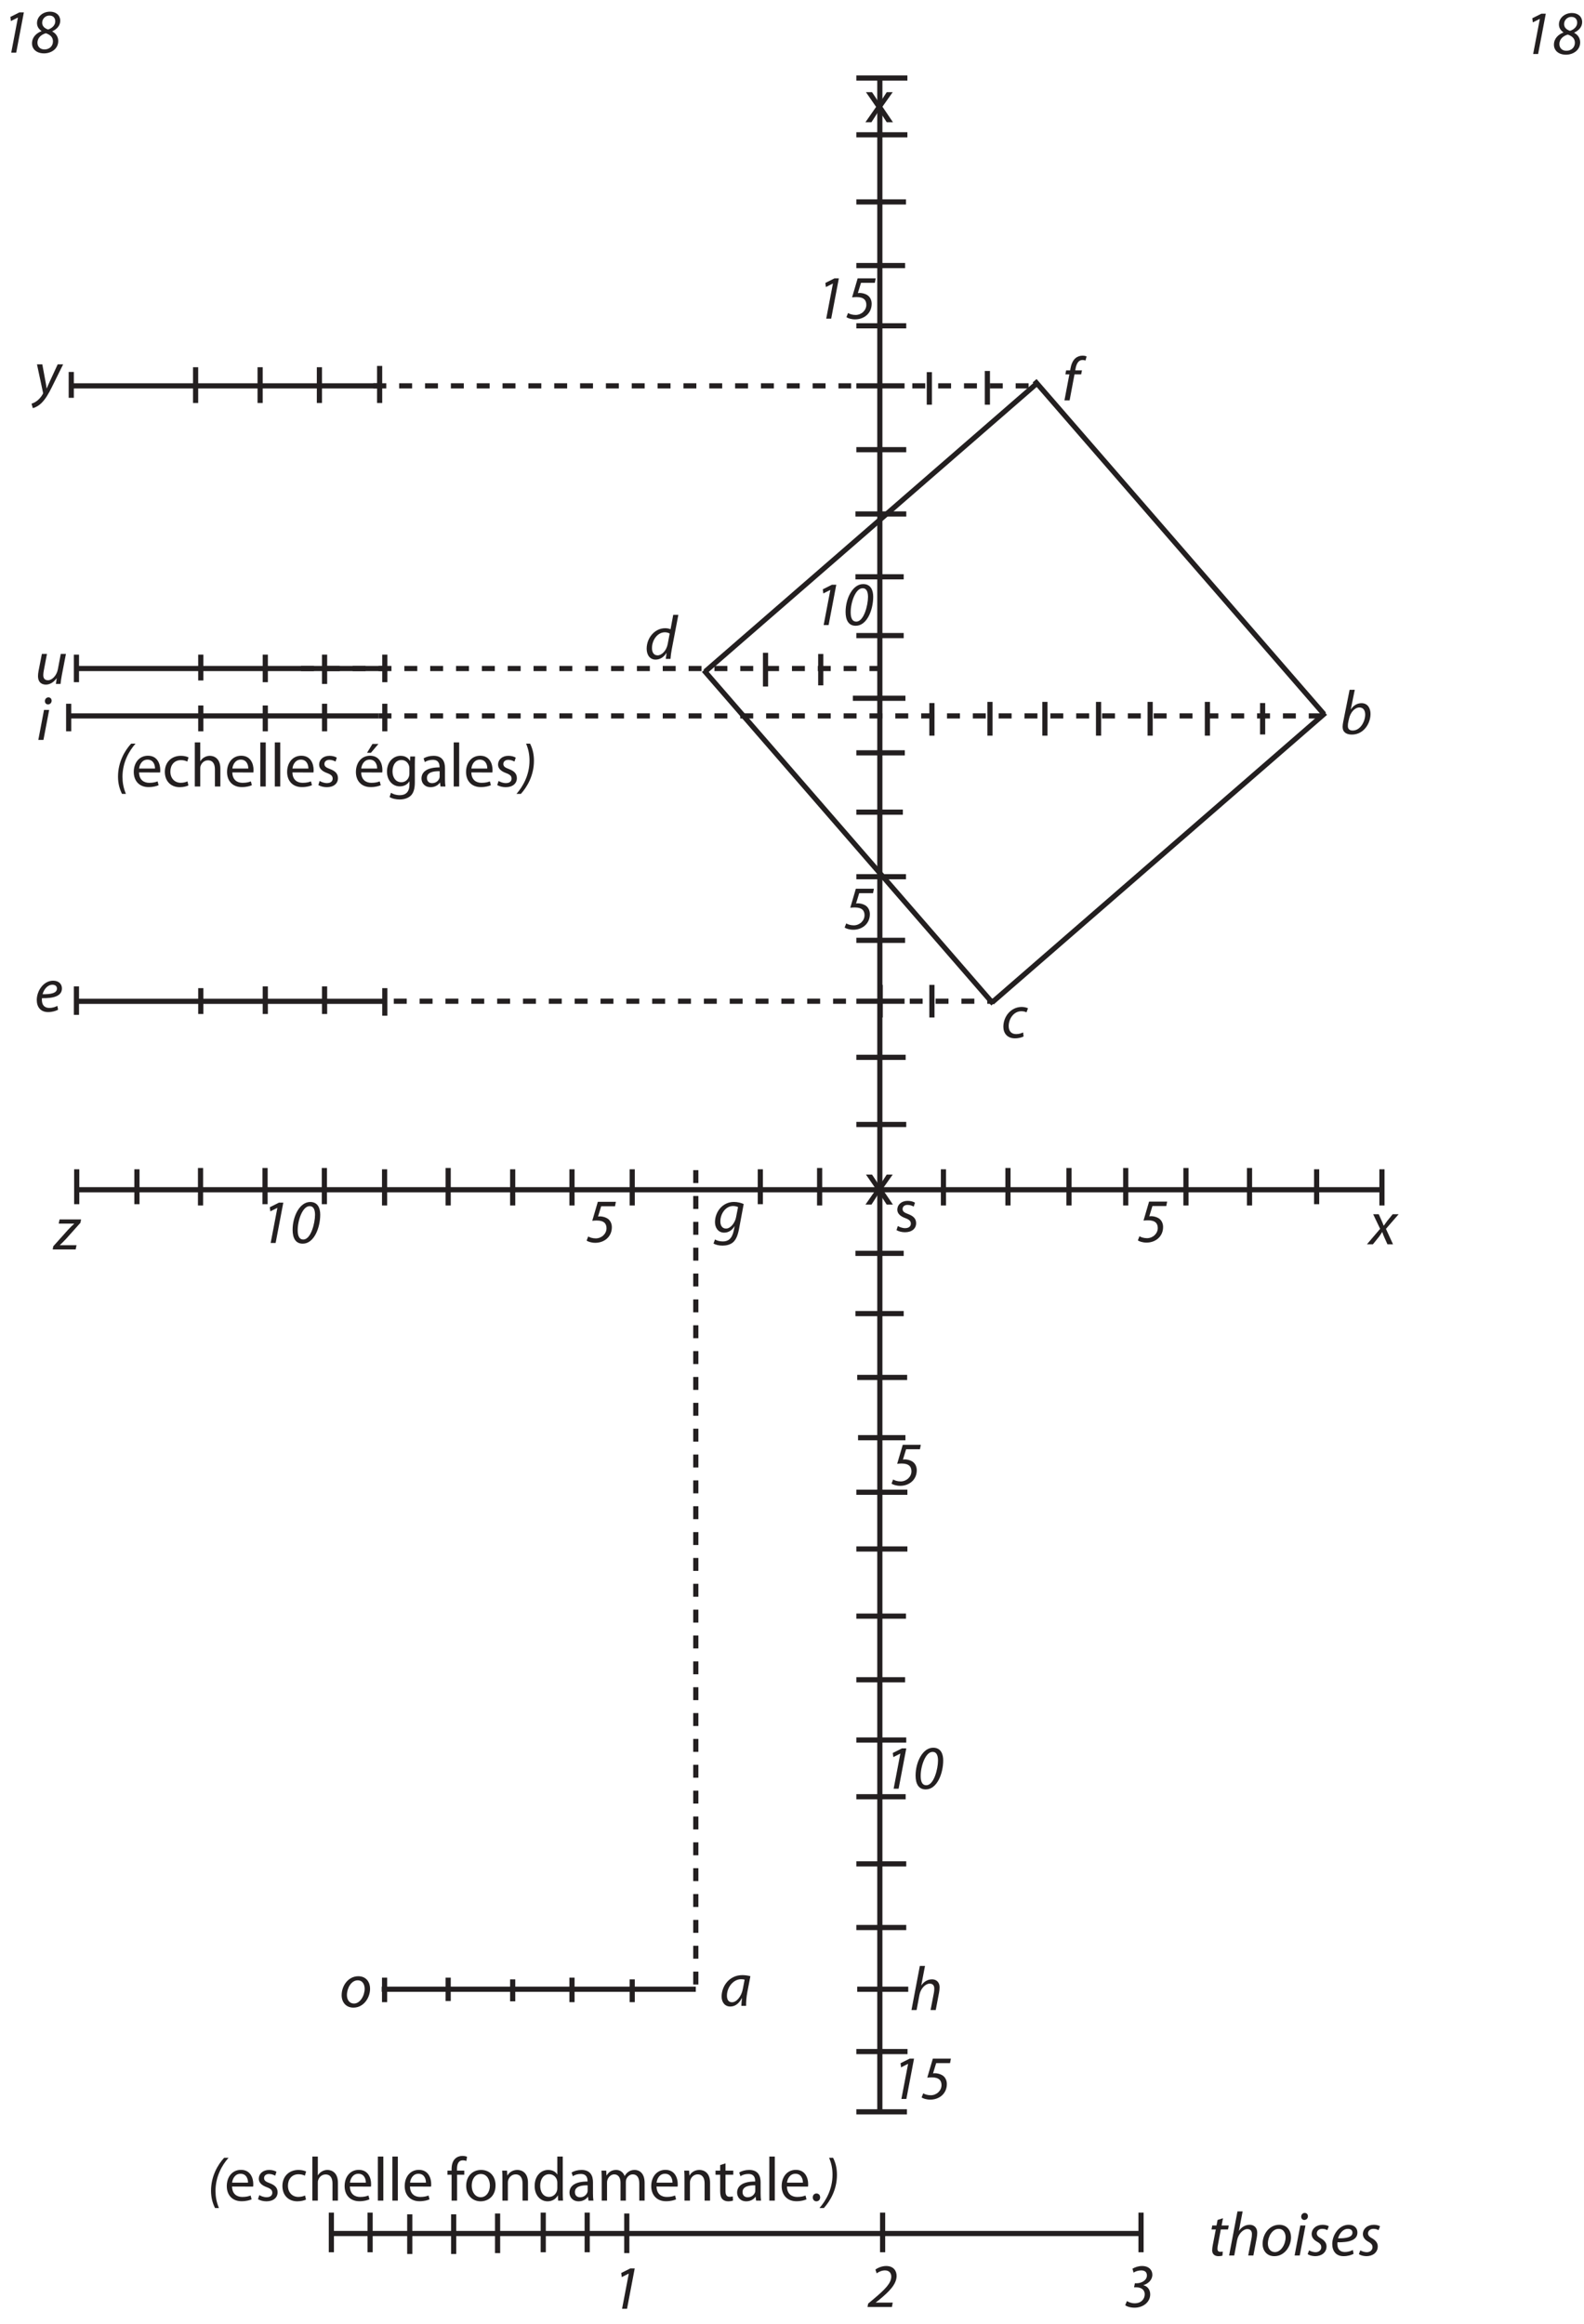<?xml version="1.0" encoding="UTF-8"?>
<svg xmlns="http://www.w3.org/2000/svg" xmlns:xlink="http://www.w3.org/1999/xlink" width="613pt" height="899pt" viewBox="0 0 613 899" version="1.2">
<defs>
<g>
<symbol overflow="visible" id="glyph0-0">
<path style="stroke:none;" d=""/>
</symbol>
<symbol overflow="visible" id="glyph0-1">
<path style="stroke:none;" d="M 9.438 0 L 9.75 -1.703 L 3.188 -1.703 L 3.188 -1.75 L 4.516 -2.781 C 8.234 -5.859 11.25 -8.734 11.25 -12.047 C 11.25 -13.922 10.125 -15.859 7.203 -15.859 C 5.734 -15.859 4.125 -15.281 3.047 -14.469 L 3.547 -13.031 C 4.266 -13.531 5.375 -14.156 6.766 -14.156 C 8.562 -14.156 9.188 -12.906 9.188 -11.781 C 9.188 -9.219 6.75 -6.797 2.562 -3.266 L 0.234 -1.312 L 0 0 Z "/>
</symbol>
<symbol overflow="visible" id="glyph0-2">
<path style="stroke:none;" d="M 4.344 0 L 6.266 0 L 9.234 -15.594 L 7.531 -15.594 L 4.016 -13.828 L 4.219 -12.234 L 6.891 -13.578 L 6.938 -13.578 Z "/>
</symbol>
<symbol overflow="visible" id="glyph0-3">
<path style="stroke:none;" d="M 0.391 -0.719 C 0.906 -0.234 2.297 0.266 3.984 0.266 C 7.391 0.266 10.062 -1.938 10.062 -4.891 C 10.062 -6.547 9.141 -8.016 7.438 -8.422 L 7.438 -8.469 C 9.234 -8.969 10.891 -10.469 10.891 -12.5 C 10.891 -14.297 9.531 -15.859 6.906 -15.859 C 5.547 -15.859 4.172 -15.406 3.188 -14.812 L 3.625 -13.297 C 4.312 -13.781 5.406 -14.156 6.578 -14.156 C 8.062 -14.156 8.781 -13.422 8.781 -12.219 C 8.781 -10.156 6.391 -9.188 4.922 -9.188 L 4.125 -9.188 L 3.812 -7.625 L 4.609 -7.625 C 6.438 -7.625 7.938 -6.812 7.938 -4.875 C 7.938 -3.266 6.719 -1.438 4.062 -1.438 C 2.641 -1.438 1.656 -1.938 1.062 -2.297 Z "/>
</symbol>
<symbol overflow="visible" id="glyph0-4">
<path style="stroke:none;" d="M 3.719 -13.75 L 3.312 -11.609 L 1.656 -11.609 L 1.375 -10.062 L 3.031 -10.062 L 1.891 -4.172 C 1.734 -3.344 1.625 -2.656 1.625 -1.984 C 1.625 -0.797 2.328 0.266 4.078 0.266 C 4.656 0.266 5.25 0.188 5.609 0.047 L 5.719 -1.516 C 5.453 -1.438 5.141 -1.422 4.781 -1.422 C 4.016 -1.422 3.672 -1.844 3.672 -2.547 C 3.672 -3.141 3.766 -3.75 3.906 -4.391 L 4.969 -10.062 L 7.75 -10.062 L 8.062 -11.609 L 5.281 -11.609 L 5.812 -14.406 Z "/>
</symbol>
<symbol overflow="visible" id="glyph0-5">
<path style="stroke:none;" d="M 2.656 0 L 3.75 -5.828 C 4.219 -8.422 6.172 -10.219 7.703 -10.219 C 9 -10.219 9.5 -9.391 9.5 -8.328 C 9.5 -7.688 9.438 -7.125 9.359 -6.719 L 8.062 0 L 10.062 0 L 11.359 -6.812 C 11.469 -7.391 11.547 -8.156 11.547 -8.766 C 11.547 -11.094 9.984 -11.875 8.656 -11.875 C 6.906 -11.875 5.5 -10.984 4.516 -9.578 L 4.469 -9.578 L 5.906 -17.047 L 3.906 -17.047 L 0.672 0 Z "/>
</symbol>
<symbol overflow="visible" id="glyph0-6">
<path style="stroke:none;" d="M 5.375 0.266 C 9.266 0.266 11.812 -3.453 11.812 -7.062 C 11.812 -9.5 10.391 -11.875 7.25 -11.875 C 3.484 -11.875 0.812 -8.359 0.812 -4.516 C 0.812 -1.891 2.453 0.266 5.359 0.266 Z M 5.562 -1.312 C 3.906 -1.312 2.859 -2.688 2.859 -4.578 C 2.859 -7.25 4.516 -10.297 7.016 -10.297 C 9.094 -10.297 9.719 -8.406 9.719 -7.062 C 9.719 -4.344 7.938 -1.312 5.594 -1.312 Z "/>
</symbol>
<symbol overflow="visible" id="glyph0-7">
<path style="stroke:none;" d="M 2.656 0 L 4.875 -11.609 L 2.875 -11.609 L 0.672 0 Z M 4.422 -13.75 C 5.203 -13.75 5.812 -14.328 5.828 -15.172 C 5.828 -15.906 5.328 -16.469 4.578 -16.469 C 3.844 -16.469 3.234 -15.844 3.219 -15.047 C 3.219 -14.297 3.703 -13.75 4.391 -13.75 Z "/>
</symbol>
<symbol overflow="visible" id="glyph0-8">
<path style="stroke:none;" d="M 0.219 -0.531 C 0.75 -0.125 1.844 0.234 3.094 0.266 C 5.562 0.266 7.531 -1.109 7.531 -3.547 C 7.531 -4.875 6.672 -5.875 5.375 -6.625 C 4.312 -7.203 3.766 -7.734 3.766 -8.562 C 3.766 -9.547 4.625 -10.312 5.859 -10.312 C 6.719 -10.312 7.438 -10.031 7.844 -9.797 L 8.406 -11.297 C 7.969 -11.594 7.031 -11.875 6 -11.875 C 3.531 -11.875 1.781 -10.312 1.781 -8.281 C 1.781 -7.078 2.516 -6.078 3.859 -5.328 C 5.094 -4.656 5.5 -4.078 5.5 -3.172 C 5.5 -2.141 4.625 -1.266 3.281 -1.266 C 2.328 -1.266 1.312 -1.656 0.797 -1.984 Z "/>
</symbol>
<symbol overflow="visible" id="glyph0-9">
<path style="stroke:none;" d="M 8.766 -2.141 C 8.047 -1.75 7.016 -1.344 5.641 -1.344 C 4.438 -1.344 3.5 -1.844 3.047 -2.906 C 2.781 -3.531 2.719 -4.609 2.812 -5.109 C 7.109 -5.047 10.531 -5.828 10.531 -8.875 C 10.531 -10.562 9.344 -11.875 7.125 -11.875 C 3.391 -11.875 0.797 -7.922 0.797 -4.422 C 0.797 -1.844 2.141 0.266 5.203 0.266 C 6.766 0.266 8.188 -0.172 9.047 -0.641 Z M 8.609 -8.828 C 8.609 -7.031 6.172 -6.594 3.047 -6.641 C 3.531 -8.469 4.938 -10.312 6.844 -10.312 C 7.891 -10.312 8.609 -9.797 8.609 -8.859 Z "/>
</symbol>
<symbol overflow="visible" id="glyph0-10">
<path style="stroke:none;" d="M 7.531 -15.859 C 4.797 -15.859 2.516 -13.969 2.516 -11.453 C 2.516 -10.312 3 -9.266 4.25 -8.375 L 4.219 -8.297 C 2.297 -7.562 0.578 -6 0.578 -3.594 C 0.578 -1.391 2.328 0.266 5.25 0.266 C 7.969 0.266 10.734 -1.438 10.734 -4.516 C 10.734 -5.922 10.031 -7.344 8.422 -8.203 L 8.453 -8.281 C 10.25 -9.125 11.5 -10.484 11.5 -12.344 C 11.5 -14.5 9.844 -15.859 7.562 -15.859 Z M 5.406 -1.25 C 3.578 -1.25 2.688 -2.5 2.688 -3.844 C 2.688 -5.875 4.344 -7.078 5.953 -7.516 C 7.797 -6.859 8.688 -5.875 8.688 -4.344 C 8.688 -2.5 7.25 -1.25 5.422 -1.25 Z M 7.312 -14.359 C 9.047 -14.359 9.578 -13.156 9.578 -12.094 C 9.578 -10.609 8.328 -9.453 6.797 -8.953 C 5.25 -9.5 4.516 -10.375 4.516 -11.594 C 4.516 -13.062 5.719 -14.359 7.297 -14.359 Z "/>
</symbol>
<symbol overflow="visible" id="glyph0-11">
<path style="stroke:none;" d="M 11.688 -15.594 L 4.703 -15.594 L 2.547 -8.25 C 3.172 -8.297 3.641 -8.359 4.297 -8.359 C 7.203 -8.359 8.062 -7.031 8.062 -5.359 C 8.062 -3.188 6.125 -1.438 3.906 -1.438 C 2.641 -1.438 1.531 -1.828 0.984 -2.188 L 0.359 -0.594 C 0.891 -0.188 2.203 0.266 3.719 0.266 C 7.109 0.266 10.125 -1.984 10.125 -5.781 C 10.125 -7.109 9.547 -8.5 8.281 -9.219 C 7.391 -9.75 6.219 -9.953 5.547 -9.953 C 5.281 -9.953 5.047 -9.938 4.781 -9.906 L 6 -13.875 L 11.359 -13.875 Z "/>
</symbol>
<symbol overflow="visible" id="glyph0-12">
<path style="stroke:none;" d="M -0.5 0 L 8.375 0 L 8.719 -1.625 L 2.25 -1.625 L 2.281 -1.703 C 3 -2.375 3.625 -2.969 4.688 -4.109 L 10.219 -10.297 L 10.484 -11.609 L 2.156 -11.609 L 1.828 -9.984 L 7.781 -9.984 L 7.781 -9.906 C 6.984 -9.188 6.344 -8.594 5.359 -7.516 L -0.281 -1.219 Z "/>
</symbol>
<symbol overflow="visible" id="glyph0-13">
<path style="stroke:none;" d="M 1.516 -11.609 L 4.203 -5.969 L -0.891 0 L 1.422 0 L 3.766 -2.906 C 4.266 -3.594 4.625 -4.125 4.969 -4.703 L 5.047 -4.703 C 5.297 -3.938 5.469 -3.484 5.859 -2.609 L 7.031 0 L 9.188 0 L 6.453 -5.953 L 11.359 -11.609 L 9.047 -11.609 L 6.906 -8.969 C 6.359 -8.25 6.094 -7.844 5.641 -7.219 L 5.562 -7.219 C 5.359 -7.75 5.141 -8.328 4.797 -9.094 L 3.672 -11.609 Z "/>
</symbol>
<symbol overflow="visible" id="glyph0-14">
<path style="stroke:none;" d="M 0.234 4.203 C 0.953 4.688 2.297 5.016 3.719 5.016 C 5.047 5.016 6.594 4.734 7.781 3.75 C 8.969 2.688 9.641 1.016 10.109 -1.469 L 11.906 -11.062 C 10.984 -11.5 9.5 -11.875 8.156 -11.875 C 3.672 -11.875 0.797 -7.984 0.797 -4.031 C 0.797 -1.969 1.984 0 4.344 0 C 5.922 0 7.344 -0.812 8.375 -2.469 L 8.422 -2.469 L 8.047 -0.719 C 7.375 2.422 5.828 3.406 3.859 3.406 C 2.656 3.406 1.484 3.094 0.797 2.641 Z M 8.969 -6.031 C 8.547 -3.75 6.812 -1.578 5.109 -1.578 C 3.344 -1.578 2.859 -3.078 2.875 -4.375 C 2.875 -7.25 4.891 -10.297 7.797 -10.297 C 8.609 -10.297 9.344 -10.078 9.719 -9.891 Z "/>
</symbol>
<symbol overflow="visible" id="glyph0-15">
<path style="stroke:none;" d="M 4.969 0.266 C 9.312 0.266 11.719 -5.859 11.719 -10.969 C 11.719 -13.391 10.828 -15.859 7.844 -15.859 C 3.75 -15.859 1.031 -10.266 1.031 -5.094 C 1.031 -2.094 2.062 0.266 4.938 0.266 Z M 5.156 -1.344 C 3.312 -1.344 3 -3.344 3 -4.984 C 3 -8.812 4.891 -14.25 7.609 -14.25 C 9.531 -14.25 9.703 -12.078 9.703 -10.844 C 9.703 -7.703 8.109 -1.344 5.188 -1.344 Z "/>
</symbol>
<symbol overflow="visible" id="glyph0-16">
<path style="stroke:none;" d="M 10.25 0 C 10.203 -1.297 10.344 -3.359 10.734 -5.375 L 11.906 -11.453 C 11.109 -11.688 9.891 -11.875 8.781 -11.875 C 3.75 -11.875 0.766 -7.625 0.766 -3.578 C 0.766 -1.375 2.047 0.266 4.109 0.266 C 5.734 0.266 7.344 -0.578 8.609 -3 L 8.656 -3 C 8.516 -1.797 8.406 -0.703 8.406 0 Z M 9 -6.625 C 8.453 -3.531 6.484 -1.375 4.797 -1.375 C 3.281 -1.375 2.828 -2.641 2.828 -3.938 C 2.828 -7.172 5.297 -10.297 8.297 -10.297 C 8.969 -10.297 9.391 -10.219 9.672 -10.125 Z "/>
</symbol>
<symbol overflow="visible" id="glyph0-17">
<path style="stroke:none;" d="M 1.156 -11.609 L 3.484 -0.719 C 3.531 -0.5 3.531 -0.359 3.438 -0.188 C 2.812 0.953 1.969 1.891 1.172 2.5 C 0.391 3.125 -0.453 3.438 -0.953 3.625 L -0.453 5.328 C 0.188 5.188 1.609 4.625 2.906 3.344 C 4.484 1.781 5.656 -0.266 6.906 -2.781 L 11.281 -11.609 L 9.172 -11.609 L 6.188 -5.156 C 5.594 -3.859 5.25 -3.047 4.938 -2.297 L 4.891 -2.297 C 4.781 -3.172 4.625 -4.031 4.375 -5.375 L 3.219 -11.609 Z "/>
</symbol>
<symbol overflow="visible" id="glyph0-18">
<path style="stroke:none;" d="M 10.031 -11.609 L 8.906 -5.656 C 8.422 -3.125 6.578 -1.422 5.109 -1.422 C 3.75 -1.422 3.266 -2.234 3.266 -3.438 C 3.266 -3.938 3.344 -4.484 3.453 -5.141 L 4.688 -11.609 L 2.719 -11.609 L 1.438 -5.062 C 1.297 -4.297 1.219 -3.641 1.219 -3.094 C 1.219 -0.453 2.812 0.266 4.297 0.266 C 5.828 0.266 7.344 -0.672 8.406 -2.188 L 8.453 -2.188 L 8.141 0 L 9.938 0 C 10.031 -0.953 10.203 -2.094 10.438 -3.391 L 12.031 -11.609 Z "/>
</symbol>
<symbol overflow="visible" id="glyph0-19">
<path style="stroke:none;" d="M 2.953 0 L 4.844 -10.062 L 7.422 -10.062 L 7.734 -11.609 L 5.141 -11.609 L 5.234 -12.172 C 5.562 -14.094 6.344 -15.625 7.922 -15.625 C 8.375 -15.625 8.781 -15.547 9.094 -15.406 L 9.531 -16.984 C 9.234 -17.156 8.734 -17.297 7.922 -17.297 C 6.906 -17.297 5.906 -16.938 5.156 -16.266 C 4.125 -15.344 3.547 -13.844 3.266 -12.234 L 3.172 -11.609 L 1.609 -11.609 L 1.312 -10.062 L 2.859 -10.062 L 0.953 0 Z "/>
</symbol>
<symbol overflow="visible" id="glyph0-20">
<path style="stroke:none;" d="M 3.812 -17.047 L 1.312 -4.531 C 1.203 -3.984 1.109 -3.281 1.109 -2.719 C 1.109 -0.578 2.641 0.266 4.688 0.266 C 9.344 0.266 11.906 -4.125 11.906 -7.703 C 11.906 -9.766 10.938 -11.875 8.406 -11.875 C 6.844 -11.875 5.359 -11.062 4.312 -9.5 L 4.266 -9.5 L 5.812 -17.047 Z M 3.547 -5.719 C 4.125 -8.453 5.906 -10.219 7.625 -10.219 C 9.219 -10.219 9.844 -8.906 9.844 -7.469 C 9.844 -4.875 8.016 -1.297 5.016 -1.297 C 3.797 -1.297 3.141 -1.891 3.141 -3 C 3.125 -3.625 3.188 -4.078 3.281 -4.484 Z "/>
</symbol>
<symbol overflow="visible" id="glyph0-21">
<path style="stroke:none;" d="M 11.047 -17.047 L 10.016 -11.469 C 9.5 -11.719 8.688 -11.875 7.938 -11.875 C 3.844 -11.875 0.766 -8.094 0.766 -3.953 C 0.766 -1.578 1.984 0.266 4.219 0.266 C 5.906 0.266 7.375 -0.641 8.422 -2.297 L 8.469 -2.297 L 8.156 0 L 9.984 0 C 10.062 -1.125 10.25 -2.469 10.469 -3.672 L 13.031 -17.047 Z M 8.906 -5.734 C 8.406 -3.125 6.547 -1.375 5.016 -1.375 C 3.312 -1.375 2.828 -2.828 2.828 -4.219 C 2.828 -7.312 4.984 -10.297 7.781 -10.297 C 8.609 -10.297 9.281 -10.078 9.672 -9.797 Z "/>
</symbol>
<symbol overflow="visible" id="glyph0-22">
<path style="stroke:none;" d="M 8.453 -2.016 C 7.844 -1.734 6.953 -1.375 5.766 -1.375 C 3.859 -1.375 2.875 -2.594 2.875 -4.484 C 2.875 -7.25 4.781 -10.219 7.797 -10.219 C 8.656 -10.219 9.312 -10.016 9.766 -9.797 L 10.344 -11.359 C 9.984 -11.562 9 -11.875 7.922 -11.875 C 3.75 -11.875 0.812 -8.203 0.812 -4.219 C 0.812 -1.75 2.281 0.266 5.281 0.266 C 6.844 0.266 8.047 -0.141 8.641 -0.453 Z "/>
</symbol>
<symbol overflow="visible" id="glyph0-23">
<path style="stroke:none;" d="M 6.703 -16.578 C 4.312 -13.984 1.625 -9.531 1.625 -3.812 C 1.625 -1.25 2.188 0.891 3.172 2.859 L 4.688 2.859 C 3.703 0.5 3.359 -1.578 3.359 -3.766 C 3.359 -9.281 5.875 -13.734 8.406 -16.578 Z "/>
</symbol>
<symbol overflow="visible" id="glyph0-24">
<path style="stroke:none;" d="M 0.594 2.859 C 2.969 0.234 5.656 -4.219 5.656 -9.953 C 5.656 -12.5 5.141 -14.641 4.156 -16.578 L 2.609 -16.578 C 3.594 -14.281 3.938 -12.172 3.938 -10.016 C 3.938 -4.469 1.422 -0.031 -1.109 2.859 Z "/>
</symbol>
<symbol overflow="visible" id="glyph1-0">
<path style="stroke:none;" d=""/>
</symbol>
<symbol overflow="visible" id="glyph1-1">
<path style="stroke:none;" d="M 0.391 -11.609 L 4.312 -5.922 L 0.188 0 L 2.516 0 L 4.203 -2.609 C 4.625 -3.312 5.047 -3.938 5.422 -4.625 L 5.469 -4.625 C 5.875 -3.938 6.266 -3.281 6.719 -2.609 L 8.422 0 L 10.828 0 L 6.766 -6 L 10.734 -11.609 L 8.422 -11.609 L 6.812 -9.141 C 6.406 -8.516 6.031 -7.922 5.641 -7.25 L 5.562 -7.25 C 5.188 -7.891 4.828 -8.469 4.391 -9.141 L 2.734 -11.609 Z "/>
</symbol>
<symbol overflow="visible" id="glyph1-2">
<path style="stroke:none;" d="M 0.953 -0.547 C 1.781 -0.078 2.953 0.266 4.219 0.266 C 6.938 0.266 8.547 -1.172 8.547 -3.234 C 8.547 -4.984 7.484 -6 5.5 -6.75 C 3.984 -7.312 3.312 -7.75 3.312 -8.734 C 3.312 -9.594 3.984 -10.312 5.234 -10.312 C 6.312 -10.312 7.156 -9.906 7.609 -9.641 L 8.109 -11.156 C 7.484 -11.562 6.453 -11.875 5.281 -11.875 C 2.812 -11.875 1.266 -10.344 1.266 -8.469 C 1.266 -7.078 2.25 -5.953 4.375 -5.188 C 5.906 -4.609 6.5 -4.062 6.5 -3.047 C 6.5 -2.062 5.781 -1.312 4.266 -1.312 C 3.219 -1.312 2.109 -1.75 1.469 -2.141 Z "/>
</symbol>
<symbol overflow="visible" id="glyph1-3">
<path style="stroke:none;" d="M 11.094 -5.422 C 11.141 -5.656 11.156 -6 11.156 -6.438 C 11.156 -8.562 10.172 -11.906 6.391 -11.906 C 3 -11.906 0.906 -9.141 0.906 -5.609 C 0.906 -2.141 3.078 0.234 6.625 0.234 C 8.469 0.234 9.766 -0.172 10.516 -0.5 L 10.125 -1.984 C 9.359 -1.688 8.422 -1.422 6.906 -1.422 C 4.797 -1.422 3 -2.594 2.953 -5.453 Z M 2.969 -6.953 C 3.141 -8.422 4.062 -10.391 6.219 -10.391 C 8.562 -10.391 9.141 -8.281 9.125 -6.953 Z "/>
</symbol>
<symbol overflow="visible" id="glyph1-4">
<path style="stroke:none;" d="M 9.672 -1.984 C 9.078 -1.734 8.281 -1.438 7.078 -1.438 C 4.781 -1.438 3.047 -3.094 3.047 -5.781 C 3.047 -8.203 4.484 -10.203 7.156 -10.203 C 8.297 -10.203 9.094 -9.906 9.594 -9.641 L 10.078 -11.25 C 9.5 -11.562 8.406 -11.875 7.156 -11.875 C 3.359 -11.875 0.906 -9.266 0.906 -5.688 C 0.906 -2.109 3.188 0.266 6.703 0.266 C 8.25 0.266 9.484 -0.141 10.031 -0.406 Z "/>
</symbol>
<symbol overflow="visible" id="glyph1-5">
<path style="stroke:none;" d="M 1.75 0 L 3.859 0 L 3.859 -7.016 C 3.859 -7.422 3.891 -7.734 4.016 -8.016 C 4.422 -9.172 5.469 -10.125 6.844 -10.125 C 8.828 -10.125 9.531 -8.562 9.531 -6.672 L 9.531 0 L 11.641 0 L 11.641 -6.906 C 11.641 -10.922 9.141 -11.875 7.578 -11.875 C 6.797 -11.875 6.047 -11.656 5.422 -11.281 C 4.781 -10.938 4.25 -10.391 3.906 -9.797 L 3.859 -9.797 L 3.859 -17.047 L 1.75 -17.047 Z "/>
</symbol>
<symbol overflow="visible" id="glyph1-6">
<path style="stroke:none;" d="M 1.75 0 L 3.859 0 L 3.859 -17.047 L 1.75 -17.047 Z "/>
</symbol>
<symbol overflow="visible" id="glyph1-7">
<path style="stroke:none;" d=""/>
</symbol>
<symbol overflow="visible" id="glyph1-8">
<path style="stroke:none;" d="M 11.094 -5.422 C 11.141 -5.656 11.156 -6 11.156 -6.438 C 11.156 -8.562 10.172 -11.906 6.391 -11.906 C 3 -11.906 0.906 -9.141 0.906 -5.609 C 0.906 -2.141 3.078 0.234 6.625 0.234 C 8.469 0.234 9.766 -0.172 10.516 -0.5 L 10.125 -1.984 C 9.359 -1.688 8.422 -1.422 6.906 -1.422 C 4.797 -1.422 3 -2.594 2.953 -5.453 Z M 2.969 -6.953 C 3.141 -8.422 4.062 -10.391 6.219 -10.391 C 8.562 -10.391 9.141 -8.281 9.125 -6.953 Z M 7.312 -16.469 L 5.203 -13.031 L 6.703 -13.031 L 9.625 -16.469 Z "/>
</symbol>
<symbol overflow="visible" id="glyph1-9">
<path style="stroke:none;" d="M 11.688 -8.453 C 11.688 -9.859 11.719 -10.797 11.781 -11.609 L 9.906 -11.609 L 9.844 -9.891 L 9.797 -9.891 C 9.266 -10.844 8.188 -11.875 6.172 -11.875 C 3.484 -11.875 0.906 -9.672 0.906 -5.734 C 0.906 -2.5 2.969 -0.047 5.859 -0.047 C 7.656 -0.047 8.922 -0.906 9.547 -1.984 L 9.594 -1.984 L 9.594 -0.719 C 9.594 2.234 8.016 3.359 5.859 3.359 C 4.422 3.359 3.219 2.922 2.453 2.422 L 1.922 4.062 C 2.859 4.688 4.391 5.016 5.781 5.016 C 7.25 5.016 8.875 4.656 10.031 3.625 C 11.141 2.594 11.688 0.984 11.688 -1.703 Z M 9.578 -4.969 C 9.578 -4.578 9.531 -4.172 9.406 -3.844 C 8.969 -2.469 7.797 -1.656 6.484 -1.656 C 4.219 -1.656 3.047 -3.578 3.047 -5.828 C 3.047 -8.547 4.484 -10.25 6.5 -10.25 C 8.062 -10.25 9.078 -9.234 9.453 -7.984 C 9.547 -7.703 9.578 -7.391 9.578 -7.062 Z "/>
</symbol>
<symbol overflow="visible" id="glyph1-10">
<path style="stroke:none;" d="M 9.938 -7.125 C 9.938 -9.453 9.078 -11.875 5.5 -11.875 C 4.031 -11.875 2.609 -11.469 1.656 -10.875 L 2.141 -9.453 C 2.953 -10.016 4.078 -10.312 5.188 -10.312 C 7.562 -10.344 7.828 -8.594 7.828 -7.625 L 7.828 -7.391 C 3.344 -7.422 0.844 -5.875 0.844 -3.078 C 0.844 -1.391 2.047 0.266 4.391 0.266 C 6.047 0.266 7.312 -0.547 7.938 -1.469 L 8.016 -1.469 L 8.203 0 L 10.109 0 C 9.984 -0.797 9.938 -1.781 9.938 -2.781 Z M 7.875 -3.906 C 7.875 -3.703 7.844 -3.453 7.781 -3.234 C 7.438 -2.25 6.453 -1.297 4.922 -1.297 C 3.859 -1.297 2.953 -1.922 2.953 -3.312 C 2.953 -5.562 5.562 -5.969 7.875 -5.922 Z "/>
</symbol>
<symbol overflow="visible" id="glyph1-11">
<path style="stroke:none;" d="M 4.062 0 L 4.062 -10.016 L 6.844 -10.016 L 6.844 -11.609 L 4.031 -11.609 L 4.031 -12.234 C 4.031 -14.016 4.516 -15.594 6.281 -15.594 C 6.906 -15.594 7.312 -15.484 7.656 -15.344 L 7.922 -16.969 C 7.516 -17.141 6.891 -17.297 6.125 -17.297 C 5.156 -17.297 4.109 -16.984 3.312 -16.219 C 2.328 -15.281 1.938 -13.797 1.938 -12.172 L 1.938 -11.609 L 0.344 -11.609 L 0.344 -10.016 L 1.938 -10.016 L 1.938 0 Z "/>
</symbol>
<symbol overflow="visible" id="glyph1-12">
<path style="stroke:none;" d="M 6.5 0.266 C 9.266 0.266 12.266 -1.609 12.266 -5.922 C 12.266 -9.453 10.016 -11.875 6.672 -11.875 C 3.484 -11.875 0.906 -9.594 0.906 -5.719 C 0.906 -2.047 3.359 0.266 6.484 0.266 Z M 6.531 -1.312 C 4.484 -1.312 3.047 -3.234 3.047 -5.781 C 3.047 -7.984 4.125 -10.297 6.594 -10.297 C 9.094 -10.297 10.078 -7.828 10.078 -5.859 C 10.078 -3.219 8.562 -1.312 6.547 -1.312 Z "/>
</symbol>
<symbol overflow="visible" id="glyph1-13">
<path style="stroke:none;" d="M 1.75 0 L 3.859 0 L 3.859 -7.016 C 3.859 -7.344 3.906 -7.734 4.016 -7.984 C 4.391 -9.172 5.469 -10.156 6.844 -10.156 C 8.828 -10.156 9.531 -8.562 9.531 -6.703 L 9.531 0 L 11.641 0 L 11.641 -6.938 C 11.641 -10.922 9.141 -11.875 7.531 -11.875 C 5.609 -11.875 4.266 -10.797 3.703 -9.719 L 3.641 -9.719 L 3.531 -11.609 L 1.656 -11.609 C 1.734 -10.656 1.75 -9.703 1.75 -8.469 Z "/>
</symbol>
<symbol overflow="visible" id="glyph1-14">
<path style="stroke:none;" d="M 9.672 -17.047 L 9.672 -10.125 L 9.625 -10.125 C 9.125 -11.047 7.922 -11.875 6.125 -11.875 C 3.312 -11.875 0.891 -9.531 0.906 -5.641 C 0.906 -2.109 3.094 0.266 5.906 0.266 C 7.797 0.266 9.188 -0.719 9.844 -2.016 L 9.891 -2.016 L 9.984 0 L 11.875 0 C 11.812 -0.797 11.781 -1.969 11.781 -3 L 11.781 -17.047 Z M 9.672 -4.875 C 9.672 -4.531 9.641 -4.25 9.578 -3.953 C 9.188 -2.406 7.891 -1.438 6.484 -1.438 C 4.219 -1.438 3.047 -3.391 3.047 -5.766 C 3.047 -8.297 4.344 -10.219 6.531 -10.219 C 8.109 -10.219 9.266 -9.125 9.578 -7.797 C 9.641 -7.516 9.672 -7.172 9.672 -6.891 Z "/>
</symbol>
<symbol overflow="visible" id="glyph1-15">
<path style="stroke:none;" d="M 1.75 0 L 3.812 0 L 3.812 -7.016 C 3.812 -7.375 3.859 -7.734 3.984 -8.047 C 4.312 -9.094 5.297 -10.156 6.594 -10.156 C 8.203 -10.156 9.031 -8.828 9.031 -6.953 L 9.031 0 L 11.094 0 L 11.094 -7.203 C 11.094 -7.562 11.156 -7.938 11.25 -8.25 C 11.641 -9.266 12.547 -10.156 13.781 -10.156 C 15.453 -10.156 16.297 -8.828 16.297 -6.578 L 16.297 0 L 18.359 0 L 18.359 -6.844 C 18.359 -10.875 16.078 -11.875 14.516 -11.875 C 13.422 -11.875 12.672 -11.594 11.969 -11.062 C 11.5 -10.703 11.016 -10.219 10.656 -9.547 L 10.609 -9.547 C 10.109 -10.922 8.906 -11.875 7.344 -11.875 C 5.406 -11.875 4.312 -10.844 3.672 -9.75 L 3.594 -9.75 L 3.5 -11.609 L 1.656 -11.609 C 1.703 -10.656 1.75 -9.703 1.75 -8.469 Z "/>
</symbol>
<symbol overflow="visible" id="glyph1-16">
<path style="stroke:none;" d="M 2.234 -13.75 L 2.234 -11.609 L 0.438 -11.609 L 0.438 -10.016 L 2.234 -10.016 L 2.234 -3.672 C 2.234 -2.297 2.469 -1.266 3.047 -0.625 C 3.547 -0.078 4.344 0.266 5.328 0.266 C 6.141 0.266 6.797 0.125 7.203 -0.031 L 7.109 -1.625 C 6.797 -1.531 6.453 -1.484 5.875 -1.484 C 4.703 -1.484 4.297 -2.297 4.297 -3.75 L 4.297 -10.016 L 7.312 -10.016 L 7.312 -11.609 L 4.297 -11.609 L 4.297 -14.406 Z "/>
</symbol>
<symbol overflow="visible" id="glyph1-17">
<path style="stroke:none;" d="M 2.656 0.266 C 3.531 0.266 4.109 -0.391 4.109 -1.25 C 4.109 -2.141 3.531 -2.766 2.688 -2.766 C 1.844 -2.766 1.25 -2.109 1.25 -1.25 C 1.25 -0.391 1.828 0.266 2.641 0.266 Z "/>
</symbol>
</g>
</defs>
<g id="surface1">
<path style="fill:none;stroke-width:2;stroke-linecap:butt;stroke-linejoin:miter;stroke:rgb(13.73%,12.16%,12.549%);stroke-opacity:1;stroke-miterlimit:4;" d="M 127.996 35.094 L 441.98 35.094 M 143.234 43.176 L 143.234 27.844 M 242.566 42.844 L 242.566 27.512 M 341.566 43.176 L 341.566 27.844 M 158.57 42.512 L 158.57 27.176 M 175.57 42.512 L 175.57 27.176 M 192.566 42.844 L 192.566 27.512 M 441.57 43.176 L 441.57 27.844 M 210.234 43.18 L 210.234 27.844 M 227.234 43.18 L 227.234 27.844 M 29.691 446.73 L 29.691 433.23 M 52.996 446.73 L 52.996 433.23 M 77.605 447.23 L 77.605 432.73 M 102.574 447.23 L 102.574 433.23 M 125.523 447.23 L 125.523 433.23 M 148.828 134.066 L 148.828 124.578 M 148.828 446.73 L 148.828 432.73 M 173.441 134.066 L 173.441 125.02 M 173.441 447.23 L 173.441 432.73 M 198.406 133.398 L 198.406 124.906 M 198.406 446.73 L 198.406 432.73 M 221.355 134.066 L 221.355 124.578 M 221.355 446.73 L 221.355 432.73 M 244.66 133.398 L 244.66 124.578 M 244.66 446.73 L 244.66 432.73 " transform="matrix(1,0,0,-1,0,899)"/>
<path style="fill:none;stroke-width:2;stroke-linecap:butt;stroke-linejoin:miter;stroke:rgb(13.73%,12.16%,12.549%);stroke-opacity:1;stroke-dasharray:5,5;stroke-miterlimit:4;" d="M 269.273 446.398 L 269.273 129.824 " transform="matrix(1,0,0,-1,0,899)"/>
<path style="fill:none;stroke-width:2;stroke-linecap:butt;stroke-linejoin:miter;stroke:rgb(13.73%,12.16%,12.549%);stroke-opacity:1;stroke-miterlimit:4;" d="M 294.238 446.73 L 294.238 433.23 M 317.188 447.23 L 317.188 432.73 M 340.492 869.008 L 340.492 82.844 M 365.105 446.73 L 365.105 432.73 M 390.074 447.23 L 390.074 432.73 M 413.699 447.23 L 413.699 432.73 M 435.645 447.23 L 435.645 432.73 M 458.953 447.23 L 458.953 432.73 M 483.562 447.23 L 483.562 432.73 M 509.531 446.73 L 509.531 433.23 M 534.809 446.73 L 534.809 432.73 M 331.062 390.902 L 349.73 390.902 M 331.062 414.207 L 349.73 414.207 M 29.355 438.82 L 534.008 438.82 M 332.062 342.918 L 350.398 342.918 M 331.73 366.227 L 351.062 366.227 M 331.398 153.453 L 350.715 153.453 M 331.398 178.066 L 350.715 178.066 M 331.398 204.031 L 350.488 204.031 M 331.398 225.98 L 350.715 225.98 M 331.398 249.285 L 350.27 249.285 M 331.398 273.895 L 350.602 273.895 M 331.398 299.863 L 351.156 299.863 M 331.398 321.812 L 351.156 321.812 M 331.398 82.164 L 350.984 82.164 M 331.395 105.473 L 351.211 105.473 M 331.73 129.586 L 351.488 129.586 M 147.73 129.586 L 269.273 129.586 M 128.234 43.176 L 128.234 27.844 M 331.062 675.898 L 349.73 675.898 M 331.062 700.207 L 350.73 700.207 M 330.062 628.918 L 350.398 628.918 M 331.398 464.066 L 350.715 464.066 M 331.398 490.031 L 350.488 490.031 M 331.398 535.285 L 350.27 535.285 M 331.398 559.895 L 350.602 559.895 M 331.398 584.863 L 349.398 584.863 M 331.398 607.812 L 350.156 607.812 M 331.398 725.066 L 350.715 725.066 M 331.398 772.98 L 350.715 772.98 M 331.398 796.285 L 350.27 796.285 M 331.398 820.895 L 350.602 820.895 M 331.398 846.863 L 351.156 846.863 M 331.398 868.812 L 351.156 868.812 M 331.398 653.164 L 349.73 653.164 " transform="matrix(1,0,0,-1,0,899)"/>
<path style="fill:none;stroke-width:2;stroke-linecap:butt;stroke-linejoin:miter;stroke:rgb(13.73%,12.16%,12.549%);stroke-opacity:1;stroke-dasharray:5,5;stroke-miterlimit:4;" d="M 352.062 511.738 L 384.395 511.738 " transform="matrix(1,0,0,-1,0,899)"/>
<path style="fill:none;stroke-width:2;stroke-linecap:butt;stroke-linejoin:miter;stroke:rgb(13.73%,12.16%,12.549%);stroke-opacity:1;stroke-miterlimit:4;" d="M 331.395 511.738 L 350.062 511.738 " transform="matrix(1,0,0,-1,0,899)"/>
<path style="fill:none;stroke-width:2;stroke-linecap:butt;stroke-linejoin:miter;stroke:rgb(13.73%,12.16%,12.549%);stroke-opacity:1;stroke-dasharray:5,5;stroke-miterlimit:4;" d="M 152.395 511.738 L 328.395 511.738 " transform="matrix(1,0,0,-1,0,899)"/>
<path style="fill:none;stroke-width:2;stroke-linecap:butt;stroke-linejoin:miter;stroke:rgb(13.73%,12.16%,12.549%);stroke-opacity:1;stroke-miterlimit:4;" d="M 77.695 516.797 L 77.695 506.797 M 77.695 626.129 L 77.695 616.129 M 77.695 645.797 L 77.695 635.797 M 75.695 756.957 L 75.695 743.129 M 102.664 517.465 L 102.664 506.797 M 102.664 626.129 L 102.664 616.129 M 102.664 645.797 L 102.664 635.129 M 100.664 756.957 L 100.664 743.129 M 125.613 517.465 L 125.613 506.797 M 125.613 626.797 L 125.613 616.129 M 125.613 645.797 L 125.613 634.461 M 123.613 756.957 L 123.613 743.129 M 148.918 516.797 L 148.918 506.129 M 148.918 626.797 L 148.918 616.129 M 148.918 645.797 L 148.918 635.129 M 146.918 757.457 L 146.918 743.129 M 29.484 511.703 L 149.484 511.703 " transform="matrix(1,0,0,-1,0,899)"/>
<path style="fill:none;stroke-width:2;stroke-linecap:butt;stroke-linejoin:miter;stroke:rgb(13.73%,12.16%,12.549%);stroke-opacity:1;stroke-dasharray:5,5;stroke-miterlimit:4;" d="M 353.062 749.758 L 401.152 749.758 " transform="matrix(1,0,0,-1,0,899)"/>
<path style="fill:none;stroke-width:2;stroke-linecap:butt;stroke-linejoin:miter;stroke:rgb(13.73%,12.16%,12.549%);stroke-opacity:1;stroke-miterlimit:4;" d="M 331.395 749.758 L 350.062 749.758 " transform="matrix(1,0,0,-1,0,899)"/>
<path style="fill:none;stroke-width:2;stroke-linecap:butt;stroke-linejoin:miter;stroke:rgb(13.73%,12.16%,12.549%);stroke-opacity:1;stroke-dasharray:5,5;stroke-miterlimit:4;" d="M 144.484 749.758 L 329.395 749.758 " transform="matrix(1,0,0,-1,0,899)"/>
<path style="fill:none;stroke-width:2;stroke-linecap:butt;stroke-linejoin:miter;stroke:rgb(13.73%,12.16%,12.549%);stroke-opacity:1;stroke-miterlimit:4;" d="M 27.484 749.754 L 147.484 749.754 " transform="matrix(1,0,0,-1,0,899)"/>
<path style="fill:none;stroke-width:2;stroke-linecap:butt;stroke-linejoin:miter;stroke:rgb(13.73%,12.16%,12.549%);stroke-opacity:1;stroke-dasharray:5,5;stroke-miterlimit:4;" d="M 116.484 640.422 L 340.484 640.422 " transform="matrix(1,0,0,-1,0,899)"/>
<path style="fill:none;stroke-width:2;stroke-linecap:butt;stroke-linejoin:miter;stroke:rgb(13.73%,12.16%,12.549%);stroke-opacity:1;stroke-miterlimit:4;" d="M 29.484 640.422 L 149.484 640.422 " transform="matrix(1,0,0,-1,0,899)"/>
<path style="fill:none;stroke-width:2;stroke-linecap:butt;stroke-linejoin:miter;stroke:rgb(13.73%,12.16%,12.549%);stroke-opacity:1;stroke-dasharray:5,5;stroke-miterlimit:4;" d="M 146.484 622.09 L 511.152 622.09 " transform="matrix(1,0,0,-1,0,899)"/>
<path style="fill:none;stroke-width:2;stroke-linecap:butt;stroke-linejoin:miter;stroke:rgb(13.73%,12.16%,12.549%);stroke-opacity:1;stroke-miterlimit:4;" d="M 25.82 622.09 L 146.484 622.09 M 29.578 517.465 L 29.578 506.465 M 26.578 626.797 L 26.578 616.129 M 29.578 645.797 L 29.578 635.129 M 27.578 755.129 L 27.578 745.129 M 360.645 627.059 L 360.645 614.457 M 383.113 627.508 L 383.113 614.457 M 404.379 627.508 L 404.379 614.457 M 425.129 627.508 L 425.129 614.457 M 445.105 627.508 L 445.105 614.457 M 467.254 627.508 L 467.254 614.457 M 488.625 627.059 L 488.625 614.906 M 340.645 518.059 L 340.645 505.457 M 360.645 518.059 L 360.645 505.457 M 359.645 755.059 L 359.645 742.457 M 382.113 755.508 L 382.113 742.457 M 296.254 646.508 L 296.254 633.457 M 317.625 646.059 L 317.625 633.906 M 272.395 639.738 L 384.395 510.738 M 400.395 751.738 L 512.395 622.738 M 383.895 511.238 L 512.895 623.238 M 272.895 639.238 L 401.895 751.238 " transform="matrix(1,0,0,-1,0,899)"/>
<g style="fill:rgb(13.73%,12.16%,12.549%);fill-opacity:1;">
  <use xlink:href="#glyph0-1" x="335.731" y="892.332"/>
</g>
<g style="fill:rgb(13.73%,12.16%,12.549%);fill-opacity:1;">
  <use xlink:href="#glyph0-2" x="236.397" y="892.999"/>
</g>
<g style="fill:rgb(13.73%,12.16%,12.549%);fill-opacity:1;">
  <use xlink:href="#glyph0-3" x="435.065" y="892.332"/>
</g>
<g style="fill:rgb(13.73%,12.16%,12.549%);fill-opacity:1;">
  <use xlink:href="#glyph0-4" x="467.477" y="872.405"/>
  <use xlink:href="#glyph0-5" x="474.989" y="872.405"/>
  <use xlink:href="#glyph0-6" x="487.805" y="872.405"/>
  <use xlink:href="#glyph0-7" x="500.333" y="872.405"/>
  <use xlink:href="#glyph0-8" x="505.829" y="872.405"/>
  <use xlink:href="#glyph0-9" x="514.781" y="872.405"/>
  <use xlink:href="#glyph0-8" x="525.653" y="872.405"/>
</g>
<g style="fill:rgb(13.73%,12.16%,12.549%);fill-opacity:1;">
  <use xlink:href="#glyph0-2" x="-0" y="20.376"/>
  <use xlink:href="#glyph0-10" x="11.808" y="20.376"/>
</g>
<g style="fill:rgb(13.73%,12.16%,12.549%);fill-opacity:1;">
  <use xlink:href="#glyph0-2" x="588.977" y="20.89"/>
  <use xlink:href="#glyph0-10" x="600.785" y="20.89"/>
</g>
<g style="fill:rgb(13.73%,12.16%,12.549%);fill-opacity:1;">
  <use xlink:href="#glyph0-11" x="326.508" y="359.352"/>
</g>
<g style="fill:rgb(13.73%,12.16%,12.549%);fill-opacity:1;">
  <use xlink:href="#glyph0-12" x="20.899" y="483.271"/>
</g>
<g style="fill:rgb(13.73%,12.16%,12.549%);fill-opacity:1;">
  <use xlink:href="#glyph0-13" x="529.898" y="481.272"/>
</g>
<g style="fill:rgb(13.73%,12.16%,12.549%);fill-opacity:1;">
  <use xlink:href="#glyph0-11" x="439.987" y="480.36"/>
</g>
<g style="fill:rgb(13.73%,12.16%,12.549%);fill-opacity:1;">
  <use xlink:href="#glyph0-14" x="275.899" y="476.772"/>
</g>
<g style="fill:rgb(13.73%,12.16%,12.549%);fill-opacity:1;">
  <use xlink:href="#glyph0-11" x="226.656" y="480.439"/>
</g>
<g style="fill:rgb(13.73%,12.16%,12.549%);fill-opacity:1;">
  <use xlink:href="#glyph0-2" x="100.401" y="480.775"/>
  <use xlink:href="#glyph0-15" x="112.209" y="480.775"/>
</g>
<g style="fill:rgb(13.73%,12.16%,12.549%);fill-opacity:1;">
  <use xlink:href="#glyph0-16" x="278.493" y="775.838"/>
</g>
<g style="fill:rgb(13.73%,12.16%,12.549%);fill-opacity:1;">
  <use xlink:href="#glyph0-5" x="352.063" y="777.468"/>
</g>
<g style="fill:rgb(13.73%,12.16%,12.549%);fill-opacity:1;">
  <use xlink:href="#glyph0-6" x="131.402" y="776.268"/>
</g>
<g style="fill:rgb(13.73%,12.16%,12.549%);fill-opacity:1;">
  <use xlink:href="#glyph0-2" x="341.491" y="691.862"/>
  <use xlink:href="#glyph0-15" x="353.299" y="691.862"/>
</g>
<g style="fill:rgb(13.73%,12.16%,12.549%);fill-opacity:1;">
  <use xlink:href="#glyph0-11" x="344.657" y="574.438"/>
</g>
<g style="fill:rgb(13.73%,12.16%,12.549%);fill-opacity:1;">
  <use xlink:href="#glyph0-2" x="344.491" y="811.862"/>
  <use xlink:href="#glyph0-11" x="356.299" y="811.862"/>
</g>
<g style="fill:rgb(13.73%,12.16%,12.549%);fill-opacity:1;">
  <use xlink:href="#glyph1-1" x="334.735" y="465.936"/>
</g>
<g style="fill:rgb(13.73%,12.16%,12.549%);fill-opacity:1;">
  <use xlink:href="#glyph1-2" x="345.989" y="476.354"/>
</g>
<g style="fill:rgb(13.73%,12.16%,12.549%);fill-opacity:1;">
  <use xlink:href="#glyph1-1" x="334.735" y="47.268"/>
</g>
<g style="fill:rgb(13.73%,12.16%,12.549%);fill-opacity:1;">
  <use xlink:href="#glyph0-17" x="13.154" y="152.539"/>
</g>
<g style="fill:rgb(13.73%,12.16%,12.549%);fill-opacity:1;">
  <use xlink:href="#glyph0-9" x="13.433" y="391.2"/>
</g>
<g style="fill:rgb(13.73%,12.16%,12.549%);fill-opacity:1;">
  <use xlink:href="#glyph0-7" x="14.155" y="286.205"/>
</g>
<g style="fill:rgb(13.73%,12.16%,12.549%);fill-opacity:1;">
  <use xlink:href="#glyph0-18" x="13.488" y="264.538"/>
</g>
<g style="fill:rgb(13.73%,12.16%,12.549%);fill-opacity:1;">
  <use xlink:href="#glyph0-2" x="314.4" y="241.774"/>
  <use xlink:href="#glyph0-15" x="326.208" y="241.774"/>
</g>
<g style="fill:rgb(13.73%,12.16%,12.549%);fill-opacity:1;">
  <use xlink:href="#glyph0-2" x="315.398" y="123.262"/>
  <use xlink:href="#glyph0-11" x="327.206" y="123.262"/>
</g>
<g style="fill:rgb(13.73%,12.16%,12.549%);fill-opacity:1;">
  <use xlink:href="#glyph0-19" x="410.981" y="154.867"/>
</g>
<g style="fill:rgb(13.73%,12.16%,12.549%);fill-opacity:1;">
  <use xlink:href="#glyph0-20" x="518.477" y="283.86"/>
</g>
<g style="fill:rgb(13.73%,12.16%,12.549%);fill-opacity:1;">
  <use xlink:href="#glyph0-21" x="249.489" y="254.863"/>
</g>
<g style="fill:rgb(13.73%,12.16%,12.549%);fill-opacity:1;">
  <use xlink:href="#glyph0-22" x="387.485" y="401.354"/>
</g>
<g style="fill:rgb(13.73%,12.16%,12.549%);fill-opacity:1;">
  <use xlink:href="#glyph0-23" x="44.045" y="304.214"/>
</g>
<g style="fill:rgb(13.73%,12.16%,12.549%);fill-opacity:1;">
  <use xlink:href="#glyph1-3" x="50.861" y="304.214"/>
  <use xlink:href="#glyph1-4" x="62.885" y="304.214"/>
  <use xlink:href="#glyph1-5" x="73.637" y="304.214"/>
  <use xlink:href="#glyph1-3" x="86.957" y="304.214"/>
  <use xlink:href="#glyph1-6" x="98.981" y="304.214"/>
  <use xlink:href="#glyph1-6" x="104.597" y="304.214"/>
  <use xlink:href="#glyph1-3" x="110.213" y="304.214"/>
  <use xlink:href="#glyph1-2" x="122.237" y="304.214"/>
  <use xlink:href="#glyph1-7" x="131.741" y="304.214"/>
  <use xlink:href="#glyph1-8" x="136.829" y="304.214"/>
  <use xlink:href="#glyph1-9" x="148.853" y="304.214"/>
  <use xlink:href="#glyph1-10" x="162.269" y="304.214"/>
  <use xlink:href="#glyph1-6" x="173.837" y="304.214"/>
  <use xlink:href="#glyph1-3" x="179.453" y="304.214"/>
  <use xlink:href="#glyph1-2" x="191.477" y="304.214"/>
</g>
<g style="fill:rgb(13.73%,12.16%,12.549%);fill-opacity:1;">
  <use xlink:href="#glyph0-24" x="200.978" y="304.214"/>
</g>
<g style="fill:rgb(13.73%,12.16%,12.549%);fill-opacity:1;">
  <use xlink:href="#glyph0-23" x="80.042" y="851.186"/>
</g>
<g style="fill:rgb(13.73%,12.16%,12.549%);fill-opacity:1;">
  <use xlink:href="#glyph1-3" x="86.858" y="851.186"/>
  <use xlink:href="#glyph1-2" x="98.882" y="851.186"/>
  <use xlink:href="#glyph1-4" x="108.386" y="851.186"/>
  <use xlink:href="#glyph1-5" x="119.138" y="851.186"/>
  <use xlink:href="#glyph1-3" x="132.458" y="851.186"/>
  <use xlink:href="#glyph1-6" x="144.482" y="851.186"/>
  <use xlink:href="#glyph1-6" x="150.098" y="851.186"/>
  <use xlink:href="#glyph1-3" x="155.714" y="851.186"/>
  <use xlink:href="#glyph1-7" x="167.738" y="851.186"/>
  <use xlink:href="#glyph1-11" x="172.826" y="851.186"/>
</g>
<g style="fill:rgb(13.73%,12.16%,12.549%);fill-opacity:1;">
  <use xlink:href="#glyph1-12" x="179.508" y="851.186"/>
  <use xlink:href="#glyph1-13" x="192.684" y="851.186"/>
  <use xlink:href="#glyph1-14" x="206.004" y="851.186"/>
  <use xlink:href="#glyph1-10" x="219.54" y="851.186"/>
  <use xlink:href="#glyph1-15" x="231.108" y="851.186"/>
  <use xlink:href="#glyph1-3" x="251.124" y="851.186"/>
  <use xlink:href="#glyph1-13" x="263.148" y="851.186"/>
  <use xlink:href="#glyph1-16" x="276.468" y="851.186"/>
  <use xlink:href="#glyph1-10" x="284.412" y="851.186"/>
  <use xlink:href="#glyph1-6" x="295.98" y="851.186"/>
  <use xlink:href="#glyph1-3" x="301.596" y="851.186"/>
</g>
<g style="fill:rgb(13.73%,12.16%,12.549%);fill-opacity:1;">
  <use xlink:href="#glyph1-17" x="313.284" y="851.186"/>
</g>
<g style="fill:rgb(13.73%,12.16%,12.549%);fill-opacity:1;">
  <use xlink:href="#glyph0-24" x="318.242" y="851.186"/>
</g>
</g>
</svg>
